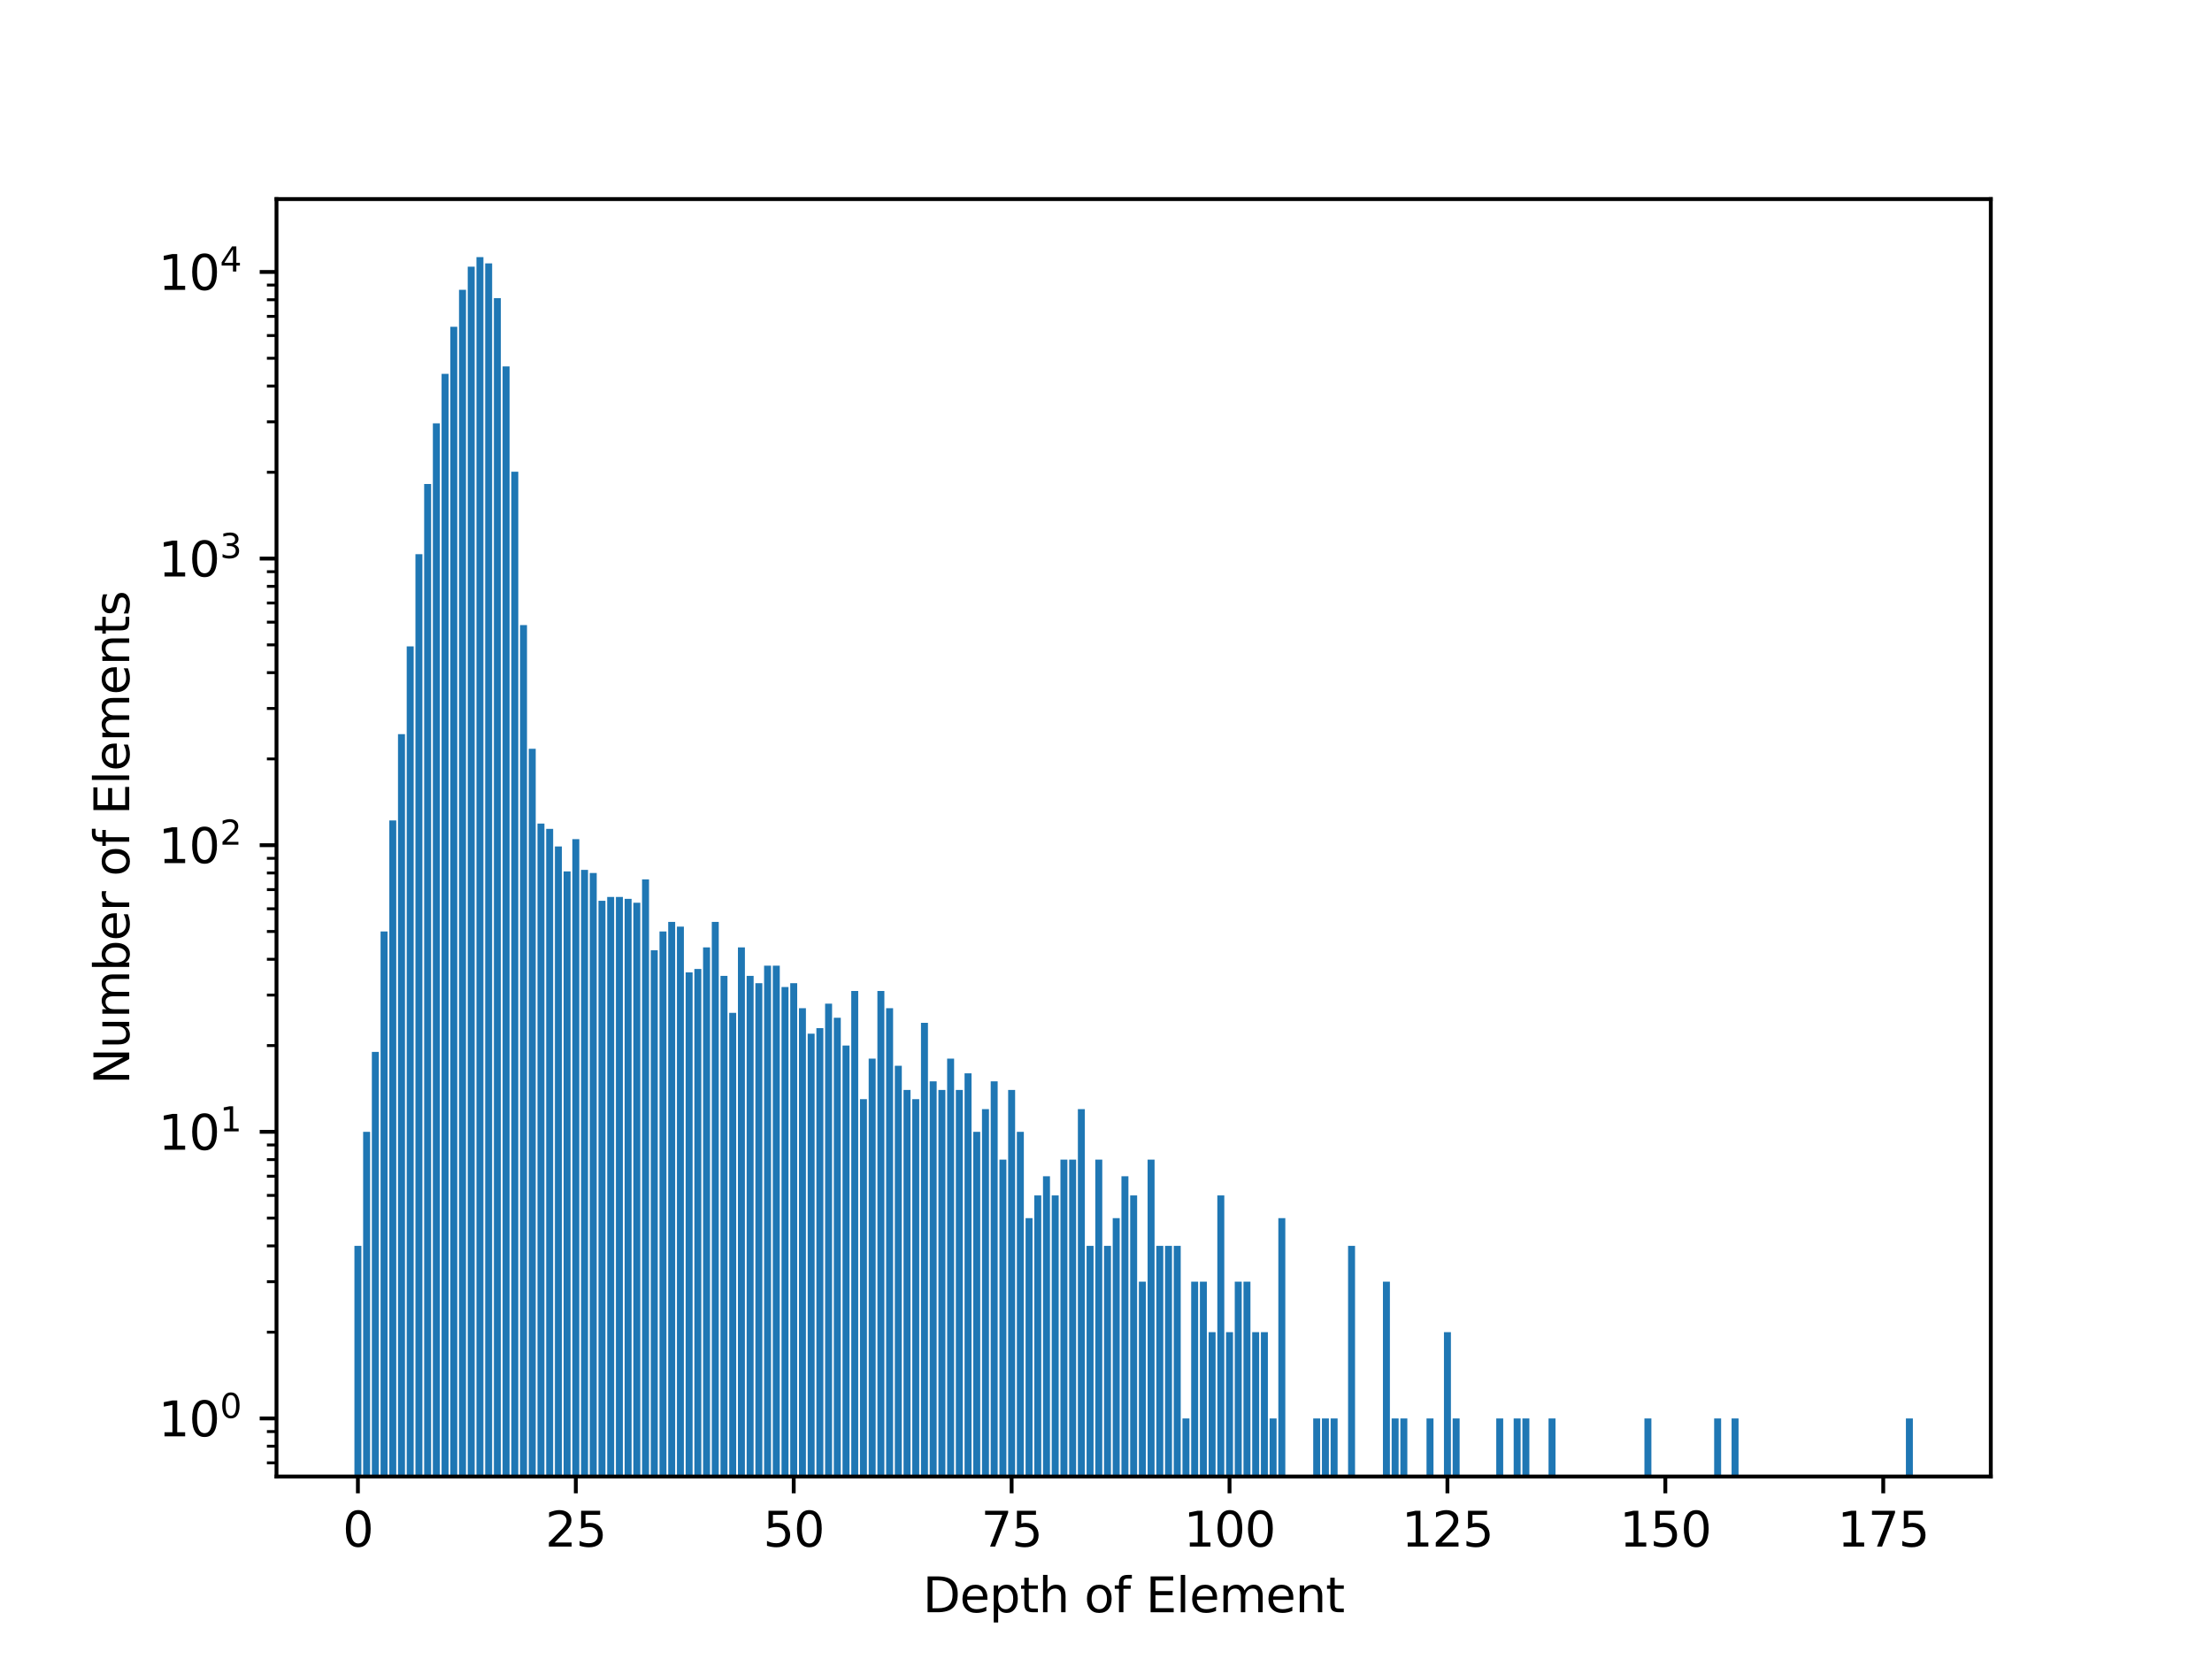 <?xml version="1.0" encoding="utf-8" standalone="no"?>
<!DOCTYPE svg PUBLIC "-//W3C//DTD SVG 1.1//EN"
  "http://www.w3.org/Graphics/SVG/1.1/DTD/svg11.dtd">
<svg xmlns:xlink="http://www.w3.org/1999/xlink" width="460.8pt" height="345.6pt" viewBox="0 0 460.8 345.6" xmlns="http://www.w3.org/2000/svg" version="1.1">
 <defs>
  <style type="text/css">*{stroke-linejoin: round; stroke-linecap: butt}</style>
 </defs>
 <g id="figure_1">
  <g id="patch_1">
   <path d="M 0 345.6 
L 460.8 345.6 
L 460.8 0 
L 0 0 
z
" style="fill: #ffffff"/>
  </g>
  <g id="axes_1">
   <g id="patch_2">
    <path d="M 57.6 307.584 
L 414.72 307.584 
L 414.72 41.472 
L 57.6 41.472 
z
" style="fill: #ffffff"/>
   </g>
   <g id="patch_3">
    <path d="M 73.833 60003.867 
L 75.285 60003.867 
L 75.285 259.54 
L 73.833 259.54 
z
" clip-path="url(#pc480eaf796)" style="fill: #1f77b4"/>
   </g>
   <g id="patch_4">
    <path d="M 75.648 60003.867 
L 77.101 60003.867 
L 77.101 235.78 
L 75.648 235.78 
z
" clip-path="url(#pc480eaf796)" style="fill: #1f77b4"/>
   </g>
   <g id="patch_5">
    <path d="M 79.28 60003.867 
L 80.733 60003.867 
L 80.733 194.045 
L 79.28 194.045 
z
" clip-path="url(#pc480eaf796)" style="fill: #1f77b4"/>
   </g>
   <g id="patch_6">
    <path d="M 81.096 60003.867 
L 82.548 60003.867 
L 82.548 170.915 
L 81.096 170.915 
z
" clip-path="url(#pc480eaf796)" style="fill: #1f77b4"/>
   </g>
   <g id="patch_7">
    <path d="M 86.543 60003.867 
L 87.996 60003.867 
L 87.996 115.446 
L 86.543 115.446 
z
" clip-path="url(#pc480eaf796)" style="fill: #1f77b4"/>
   </g>
   <g id="patch_8">
    <path d="M 77.464 60003.867 
L 78.917 60003.867 
L 78.917 219.136 
L 77.464 219.136 
z
" clip-path="url(#pc480eaf796)" style="fill: #1f77b4"/>
   </g>
   <g id="patch_9">
    <path d="M 82.911 60003.867 
L 84.364 60003.867 
L 84.364 152.941 
L 82.911 152.941 
z
" clip-path="url(#pc480eaf796)" style="fill: #1f77b4"/>
   </g>
   <g id="patch_10">
    <path d="M 88.359 60003.867 
L 89.811 60003.867 
L 89.811 100.82 
L 88.359 100.82 
z
" clip-path="url(#pc480eaf796)" style="fill: #1f77b4"/>
   </g>
   <g id="patch_11">
    <path d="M 84.727 60003.867 
L 86.18 60003.867 
L 86.18 134.65 
L 84.727 134.65 
z
" clip-path="url(#pc480eaf796)" style="fill: #1f77b4"/>
   </g>
   <g id="patch_12">
    <path d="M 91.99 60003.867 
L 93.443 60003.867 
L 93.443 77.884 
L 91.99 77.884 
z
" clip-path="url(#pc480eaf796)" style="fill: #1f77b4"/>
   </g>
   <g id="patch_13">
    <path d="M 90.174 60003.867 
L 91.627 60003.867 
L 91.627 88.188 
L 90.174 88.188 
z
" clip-path="url(#pc480eaf796)" style="fill: #1f77b4"/>
   </g>
   <g id="patch_14">
    <path d="M 95.622 60003.867 
L 97.074 60003.867 
L 97.074 60.37 
L 95.622 60.37 
z
" clip-path="url(#pc480eaf796)" style="fill: #1f77b4"/>
   </g>
   <g id="patch_15">
    <path d="M 93.806 60003.867 
L 95.258 60003.867 
L 95.258 68.078 
L 93.806 68.078 
z
" clip-path="url(#pc480eaf796)" style="fill: #1f77b4"/>
   </g>
   <g id="patch_16">
    <path d="M 102.885 60003.867 
L 104.337 60003.867 
L 104.337 62.099 
L 102.885 62.099 
z
" clip-path="url(#pc480eaf796)" style="fill: #1f77b4"/>
   </g>
   <g id="patch_17">
    <path d="M 97.437 60003.867 
L 98.89 60003.867 
L 98.89 55.555 
L 97.437 55.555 
z
" clip-path="url(#pc480eaf796)" style="fill: #1f77b4"/>
   </g>
   <g id="patch_18">
    <path d="M 106.516 60003.867 
L 107.969 60003.867 
L 107.969 98.272 
L 106.516 98.272 
z
" clip-path="url(#pc480eaf796)" style="fill: #1f77b4"/>
   </g>
   <g id="patch_19">
    <path d="M 101.069 60003.867 
L 102.521 60003.867 
L 102.521 54.871 
L 101.069 54.871 
z
" clip-path="url(#pc480eaf796)" style="fill: #1f77b4"/>
   </g>
   <g id="patch_20">
    <path d="M 108.332 60003.867 
L 109.784 60003.867 
L 109.784 130.221 
L 108.332 130.221 
z
" clip-path="url(#pc480eaf796)" style="fill: #1f77b4"/>
   </g>
   <g id="patch_21">
    <path d="M 111.963 60003.867 
L 113.416 60003.867 
L 113.416 171.56 
L 111.963 171.56 
z
" clip-path="url(#pc480eaf796)" style="fill: #1f77b4"/>
   </g>
   <g id="patch_22">
    <path d="M 99.253 60003.867 
L 100.706 60003.867 
L 100.706 53.568 
L 99.253 53.568 
z
" clip-path="url(#pc480eaf796)" style="fill: #1f77b4"/>
   </g>
   <g id="patch_23">
    <path d="M 104.7 60003.867 
L 106.153 60003.867 
L 106.153 76.332 
L 104.7 76.332 
z
" clip-path="url(#pc480eaf796)" style="fill: #1f77b4"/>
   </g>
   <g id="patch_24">
    <path d="M 124.673 60003.867 
L 126.126 60003.867 
L 126.126 187.644 
L 124.673 187.644 
z
" clip-path="url(#pc480eaf796)" style="fill: #1f77b4"/>
   </g>
   <g id="patch_25">
    <path d="M 110.148 60003.867 
L 111.6 60003.867 
L 111.6 155.982 
L 110.148 155.982 
z
" clip-path="url(#pc480eaf796)" style="fill: #1f77b4"/>
   </g>
   <g id="patch_26">
    <path d="M 122.858 60003.867 
L 124.31 60003.867 
L 124.31 181.858 
L 122.858 181.858 
z
" clip-path="url(#pc480eaf796)" style="fill: #1f77b4"/>
   </g>
   <g id="patch_27">
    <path d="M 113.779 60003.867 
L 115.232 60003.867 
L 115.232 172.674 
L 113.779 172.674 
z
" clip-path="url(#pc480eaf796)" style="fill: #1f77b4"/>
   </g>
   <g id="patch_28">
    <path d="M 115.595 60003.867 
L 117.047 60003.867 
L 117.047 176.332 
L 115.595 176.332 
z
" clip-path="url(#pc480eaf796)" style="fill: #1f77b4"/>
   </g>
   <g id="patch_29">
    <path d="M 117.411 60003.867 
L 118.863 60003.867 
L 118.863 181.535 
L 117.411 181.535 
z
" clip-path="url(#pc480eaf796)" style="fill: #1f77b4"/>
   </g>
   <g id="patch_30">
    <path d="M 121.042 60003.867 
L 122.495 60003.867 
L 122.495 181.217 
L 121.042 181.217 
z
" clip-path="url(#pc480eaf796)" style="fill: #1f77b4"/>
   </g>
   <g id="patch_31">
    <path d="M 139.199 60003.867 
L 140.652 60003.867 
L 140.652 192.05 
L 139.199 192.05 
z
" clip-path="url(#pc480eaf796)" style="fill: #1f77b4"/>
   </g>
   <g id="patch_32">
    <path d="M 126.489 60003.867 
L 127.942 60003.867 
L 127.942 186.846 
L 126.489 186.846 
z
" clip-path="url(#pc480eaf796)" style="fill: #1f77b4"/>
   </g>
   <g id="patch_33">
    <path d="M 128.305 60003.867 
L 129.758 60003.867 
L 129.758 186.846 
L 128.305 186.846 
z
" clip-path="url(#pc480eaf796)" style="fill: #1f77b4"/>
   </g>
   <g id="patch_34">
    <path d="M 133.752 60003.867 
L 135.205 60003.867 
L 135.205 183.188 
L 133.752 183.188 
z
" clip-path="url(#pc480eaf796)" style="fill: #1f77b4"/>
   </g>
   <g id="patch_35">
    <path d="M 141.015 60003.867 
L 142.468 60003.867 
L 142.468 193.028 
L 141.015 193.028 
z
" clip-path="url(#pc480eaf796)" style="fill: #1f77b4"/>
   </g>
   <g id="patch_36">
    <path d="M 119.226 60003.867 
L 120.679 60003.867 
L 120.679 174.806 
L 119.226 174.806 
z
" clip-path="url(#pc480eaf796)" style="fill: #1f77b4"/>
   </g>
   <g id="patch_37">
    <path d="M 148.278 60003.867 
L 149.731 60003.867 
L 149.731 192.05 
L 148.278 192.05 
z
" clip-path="url(#pc480eaf796)" style="fill: #1f77b4"/>
   </g>
   <g id="patch_38">
    <path d="M 155.541 60003.867 
L 156.994 60003.867 
L 156.994 203.294 
L 155.541 203.294 
z
" clip-path="url(#pc480eaf796)" style="fill: #1f77b4"/>
   </g>
   <g id="patch_39">
    <path d="M 130.121 60003.867 
L 131.573 60003.867 
L 131.573 187.242 
L 130.121 187.242 
z
" clip-path="url(#pc480eaf796)" style="fill: #1f77b4"/>
   </g>
   <g id="patch_40">
    <path d="M 137.384 60003.867 
L 138.836 60003.867 
L 138.836 194.045 
L 137.384 194.045 
z
" clip-path="url(#pc480eaf796)" style="fill: #1f77b4"/>
   </g>
   <g id="patch_41">
    <path d="M 159.173 60003.867 
L 160.625 60003.867 
L 160.625 201.162 
L 159.173 201.162 
z
" clip-path="url(#pc480eaf796)" style="fill: #1f77b4"/>
   </g>
   <g id="patch_42">
    <path d="M 146.462 60003.867 
L 147.915 60003.867 
L 147.915 197.36 
L 146.462 197.36 
z
" clip-path="url(#pc480eaf796)" style="fill: #1f77b4"/>
   </g>
   <g id="patch_43">
    <path d="M 131.936 60003.867 
L 133.389 60003.867 
L 133.389 188.052 
L 131.936 188.052 
z
" clip-path="url(#pc480eaf796)" style="fill: #1f77b4"/>
   </g>
   <g id="patch_44">
    <path d="M 153.725 60003.867 
L 155.178 60003.867 
L 155.178 197.36 
L 153.725 197.36 
z
" clip-path="url(#pc480eaf796)" style="fill: #1f77b4"/>
   </g>
   <g id="patch_45">
    <path d="M 195.487 60003.867 
L 196.94 60003.867 
L 196.94 227.055 
L 195.487 227.055 
z
" clip-path="url(#pc480eaf796)" style="fill: #1f77b4"/>
   </g>
   <g id="patch_46">
    <path d="M 182.777 60003.867 
L 184.23 60003.867 
L 184.23 206.441 
L 182.777 206.441 
z
" clip-path="url(#pc480eaf796)" style="fill: #1f77b4"/>
   </g>
   <g id="patch_47">
    <path d="M 164.62 60003.867 
L 166.072 60003.867 
L 166.072 204.82 
L 164.62 204.82 
z
" clip-path="url(#pc480eaf796)" style="fill: #1f77b4"/>
   </g>
   <g id="patch_48">
    <path d="M 160.988 60003.867 
L 162.441 60003.867 
L 162.441 201.162 
L 160.988 201.162 
z
" clip-path="url(#pc480eaf796)" style="fill: #1f77b4"/>
   </g>
   <g id="patch_49">
    <path d="M 142.831 60003.867 
L 144.283 60003.867 
L 144.283 202.564 
L 142.831 202.564 
z
" clip-path="url(#pc480eaf796)" style="fill: #1f77b4"/>
   </g>
   <g id="patch_50">
    <path d="M 184.593 60003.867 
L 186.046 60003.867 
L 186.046 210.024 
L 184.593 210.024 
z
" clip-path="url(#pc480eaf796)" style="fill: #1f77b4"/>
   </g>
   <g id="patch_51">
    <path d="M 151.91 60003.867 
L 153.362 60003.867 
L 153.362 211.002 
L 151.91 211.002 
z
" clip-path="url(#pc480eaf796)" style="fill: #1f77b4"/>
   </g>
   <g id="patch_52">
    <path d="M 190.04 60003.867 
L 191.493 60003.867 
L 191.493 228.976 
L 190.04 228.976 
z
" clip-path="url(#pc480eaf796)" style="fill: #1f77b4"/>
   </g>
   <g id="patch_53">
    <path d="M 157.357 60003.867 
L 158.809 60003.867 
L 158.809 204.82 
L 157.357 204.82 
z
" clip-path="url(#pc480eaf796)" style="fill: #1f77b4"/>
   </g>
   <g id="patch_54">
    <path d="M 173.698 60003.867 
L 175.151 60003.867 
L 175.151 212.019 
L 173.698 212.019 
z
" clip-path="url(#pc480eaf796)" style="fill: #1f77b4"/>
   </g>
   <g id="patch_55">
    <path d="M 150.094 60003.867 
L 151.546 60003.867 
L 151.546 203.294 
L 150.094 203.294 
z
" clip-path="url(#pc480eaf796)" style="fill: #1f77b4"/>
   </g>
   <g id="patch_56">
    <path d="M 179.146 60003.867 
L 180.598 60003.867 
L 180.598 228.976 
L 179.146 228.976 
z
" clip-path="url(#pc480eaf796)" style="fill: #1f77b4"/>
   </g>
   <g id="patch_57">
    <path d="M 213.645 60003.867 
L 215.097 60003.867 
L 215.097 253.754 
L 213.645 253.754 
z
" clip-path="url(#pc480eaf796)" style="fill: #1f77b4"/>
   </g>
   <g id="patch_58">
    <path d="M 175.514 60003.867 
L 176.967 60003.867 
L 176.967 217.806 
L 175.514 217.806 
z
" clip-path="url(#pc480eaf796)" style="fill: #1f77b4"/>
   </g>
   <g id="patch_59">
    <path d="M 135.568 60003.867 
L 137.021 60003.867 
L 137.021 197.956 
L 135.568 197.956 
z
" clip-path="url(#pc480eaf796)" style="fill: #1f77b4"/>
   </g>
   <g id="patch_60">
    <path d="M 144.647 60003.867 
L 146.099 60003.867 
L 146.099 201.853 
L 144.647 201.853 
z
" clip-path="url(#pc480eaf796)" style="fill: #1f77b4"/>
   </g>
   <g id="patch_61">
    <path d="M 171.883 60003.867 
L 173.335 60003.867 
L 173.335 209.081 
L 171.883 209.081 
z
" clip-path="url(#pc480eaf796)" style="fill: #1f77b4"/>
   </g>
   <g id="patch_62">
    <path d="M 186.409 60003.867 
L 187.861 60003.867 
L 187.861 222.02 
L 186.409 222.02 
z
" clip-path="url(#pc480eaf796)" style="fill: #1f77b4"/>
   </g>
   <g id="patch_63">
    <path d="M 162.804 60003.867 
L 164.257 60003.867 
L 164.257 205.618 
L 162.804 205.618 
z
" clip-path="url(#pc480eaf796)" style="fill: #1f77b4"/>
   </g>
   <g id="patch_64">
    <path d="M 170.067 60003.867 
L 171.52 60003.867 
L 171.52 214.181 
L 170.067 214.181 
z
" clip-path="url(#pc480eaf796)" style="fill: #1f77b4"/>
   </g>
   <g id="patch_65">
    <path d="M 199.119 60003.867 
L 200.571 60003.867 
L 200.571 227.055 
L 199.119 227.055 
z
" clip-path="url(#pc480eaf796)" style="fill: #1f77b4"/>
   </g>
   <g id="patch_66">
    <path d="M 166.436 60003.867 
L 167.888 60003.867 
L 167.888 210.024 
L 166.436 210.024 
z
" clip-path="url(#pc480eaf796)" style="fill: #1f77b4"/>
   </g>
   <g id="patch_67">
    <path d="M 168.251 60003.867 
L 169.704 60003.867 
L 169.704 215.334 
L 168.251 215.334 
z
" clip-path="url(#pc480eaf796)" style="fill: #1f77b4"/>
   </g>
   <g id="patch_68">
    <path d="M 193.672 60003.867 
L 195.124 60003.867 
L 195.124 225.265 
L 193.672 225.265 
z
" clip-path="url(#pc480eaf796)" style="fill: #1f77b4"/>
   </g>
   <g id="patch_69">
    <path d="M 177.33 60003.867 
L 178.783 60003.867 
L 178.783 206.441 
L 177.33 206.441 
z
" clip-path="url(#pc480eaf796)" style="fill: #1f77b4"/>
   </g>
   <g id="patch_70">
    <path d="M 228.171 60003.867 
L 229.623 60003.867 
L 229.623 241.566 
L 228.171 241.566 
z
" clip-path="url(#pc480eaf796)" style="fill: #1f77b4"/>
   </g>
   <g id="patch_71">
    <path d="M 197.303 60003.867 
L 198.756 60003.867 
L 198.756 220.538 
L 197.303 220.538 
z
" clip-path="url(#pc480eaf796)" style="fill: #1f77b4"/>
   </g>
   <g id="patch_72">
    <path d="M 188.224 60003.867 
L 189.677 60003.867 
L 189.677 227.055 
L 188.224 227.055 
z
" clip-path="url(#pc480eaf796)" style="fill: #1f77b4"/>
   </g>
   <g id="patch_73">
    <path d="M 217.276 60003.867 
L 218.729 60003.867 
L 218.729 245.029 
L 217.276 245.029 
z
" clip-path="url(#pc480eaf796)" style="fill: #1f77b4"/>
   </g>
   <g id="patch_74">
    <path d="M 226.355 60003.867 
L 227.808 60003.867 
L 227.808 259.54 
L 226.355 259.54 
z
" clip-path="url(#pc480eaf796)" style="fill: #1f77b4"/>
   </g>
   <g id="patch_75">
    <path d="M 191.856 60003.867 
L 193.309 60003.867 
L 193.309 213.078 
L 191.856 213.078 
z
" clip-path="url(#pc480eaf796)" style="fill: #1f77b4"/>
   </g>
   <g id="patch_76">
    <path d="M 219.092 60003.867 
L 220.545 60003.867 
L 220.545 249.026 
L 219.092 249.026 
z
" clip-path="url(#pc480eaf796)" style="fill: #1f77b4"/>
   </g>
   <g id="patch_77">
    <path d="M 210.013 60003.867 
L 211.466 60003.867 
L 211.466 227.055 
L 210.013 227.055 
z
" clip-path="url(#pc480eaf796)" style="fill: #1f77b4"/>
   </g>
   <g id="patch_78">
    <path d="M 180.961 60003.867 
L 182.414 60003.867 
L 182.414 220.538 
L 180.961 220.538 
z
" clip-path="url(#pc480eaf796)" style="fill: #1f77b4"/>
   </g>
   <g id="patch_79">
    <path d="M 220.908 60003.867 
L 222.36 60003.867 
L 222.36 241.566 
L 220.908 241.566 
z
" clip-path="url(#pc480eaf796)" style="fill: #1f77b4"/>
   </g>
   <g id="patch_80">
    <path d="M 211.829 60003.867 
L 213.282 60003.867 
L 213.282 235.78 
L 211.829 235.78 
z
" clip-path="url(#pc480eaf796)" style="fill: #1f77b4"/>
   </g>
   <g id="patch_81">
    <path d="M 257.223 60003.867 
L 258.675 60003.867 
L 258.675 267 
L 257.223 267 
z
" clip-path="url(#pc480eaf796)" style="fill: #1f77b4"/>
   </g>
   <g id="patch_82">
    <path d="M 233.618 60003.867 
L 235.071 60003.867 
L 235.071 245.029 
L 233.618 245.029 
z
" clip-path="url(#pc480eaf796)" style="fill: #1f77b4"/>
   </g>
   <g id="patch_83">
    <path d="M 206.382 60003.867 
L 207.834 60003.867 
L 207.834 225.265 
L 206.382 225.265 
z
" clip-path="url(#pc480eaf796)" style="fill: #1f77b4"/>
   </g>
   <g id="patch_84">
    <path d="M 204.566 60003.867 
L 206.019 60003.867 
L 206.019 231.052 
L 204.566 231.052 
z
" clip-path="url(#pc480eaf796)" style="fill: #1f77b4"/>
   </g>
   <g id="patch_85">
    <path d="M 239.065 60003.867 
L 240.518 60003.867 
L 240.518 241.566 
L 239.065 241.566 
z
" clip-path="url(#pc480eaf796)" style="fill: #1f77b4"/>
   </g>
   <g id="patch_86">
    <path d="M 273.564 60003.867 
L 275.017 60003.867 
L 275.017 295.488 
L 273.564 295.488 
z
" clip-path="url(#pc480eaf796)" style="fill: #1f77b4"/>
   </g>
   <g id="patch_87">
    <path d="M 200.935 60003.867 
L 202.387 60003.867 
L 202.387 223.592 
L 200.935 223.592 
z
" clip-path="url(#pc480eaf796)" style="fill: #1f77b4"/>
   </g>
   <g id="patch_88">
    <path d="M 248.144 60003.867 
L 249.596 60003.867 
L 249.596 267 
L 248.144 267 
z
" clip-path="url(#pc480eaf796)" style="fill: #1f77b4"/>
   </g>
   <g id="patch_89">
    <path d="M 208.198 60003.867 
L 209.65 60003.867 
L 209.65 241.566 
L 208.198 241.566 
z
" clip-path="url(#pc480eaf796)" style="fill: #1f77b4"/>
   </g>
   <g id="patch_90">
    <path d="M 244.512 60003.867 
L 245.965 60003.867 
L 245.965 259.54 
L 244.512 259.54 
z
" clip-path="url(#pc480eaf796)" style="fill: #1f77b4"/>
   </g>
   <g id="patch_91">
    <path d="M 224.539 60003.867 
L 225.992 60003.867 
L 225.992 231.052 
L 224.539 231.052 
z
" clip-path="url(#pc480eaf796)" style="fill: #1f77b4"/>
   </g>
   <g id="patch_92">
    <path d="M 215.461 60003.867 
L 216.913 60003.867 
L 216.913 249.026 
L 215.461 249.026 
z
" clip-path="url(#pc480eaf796)" style="fill: #1f77b4"/>
   </g>
   <g id="patch_93">
    <path d="M 222.724 60003.867 
L 224.176 60003.867 
L 224.176 241.566 
L 222.724 241.566 
z
" clip-path="url(#pc480eaf796)" style="fill: #1f77b4"/>
   </g>
   <g id="patch_94">
    <path d="M 275.38 60003.867 
L 276.833 60003.867 
L 276.833 295.488 
L 275.38 295.488 
z
" clip-path="url(#pc480eaf796)" style="fill: #1f77b4"/>
   </g>
   <g id="patch_95">
    <path d="M 266.301 60003.867 
L 267.754 60003.867 
L 267.754 253.754 
L 266.301 253.754 
z
" clip-path="url(#pc480eaf796)" style="fill: #1f77b4"/>
   </g>
   <g id="patch_96">
    <path d="M 231.802 60003.867 
L 233.255 60003.867 
L 233.255 253.754 
L 231.802 253.754 
z
" clip-path="url(#pc480eaf796)" style="fill: #1f77b4"/>
   </g>
   <g id="patch_97">
    <path d="M 235.434 60003.867 
L 236.886 60003.867 
L 236.886 249.026 
L 235.434 249.026 
z
" clip-path="url(#pc480eaf796)" style="fill: #1f77b4"/>
   </g>
   <g id="patch_98">
    <path d="M 237.249 60003.867 
L 238.702 60003.867 
L 238.702 267 
L 237.249 267 
z
" clip-path="url(#pc480eaf796)" style="fill: #1f77b4"/>
   </g>
   <g id="patch_99">
    <path d="M 297.169 60003.867 
L 298.622 60003.867 
L 298.622 295.488 
L 297.169 295.488 
z
" clip-path="url(#pc480eaf796)" style="fill: #1f77b4"/>
   </g>
   <g id="patch_100">
    <path d="M 253.591 60003.867 
L 255.044 60003.867 
L 255.044 249.026 
L 253.591 249.026 
z
" clip-path="url(#pc480eaf796)" style="fill: #1f77b4"/>
   </g>
   <g id="patch_101">
    <path d="M 288.09 60003.867 
L 289.543 60003.867 
L 289.543 267 
L 288.09 267 
z
" clip-path="url(#pc480eaf796)" style="fill: #1f77b4"/>
   </g>
   <g id="patch_102">
    <path d="M 260.854 60003.867 
L 262.307 60003.867 
L 262.307 277.514 
L 260.854 277.514 
z
" clip-path="url(#pc480eaf796)" style="fill: #1f77b4"/>
   </g>
   <g id="patch_103">
    <path d="M 242.697 60003.867 
L 244.149 60003.867 
L 244.149 259.54 
L 242.697 259.54 
z
" clip-path="url(#pc480eaf796)" style="fill: #1f77b4"/>
   </g>
   <g id="patch_104">
    <path d="M 262.67 60003.867 
L 264.122 60003.867 
L 264.122 277.514 
L 262.67 277.514 
z
" clip-path="url(#pc480eaf796)" style="fill: #1f77b4"/>
   </g>
   <g id="patch_105">
    <path d="M 229.986 60003.867 
L 231.439 60003.867 
L 231.439 259.54 
L 229.986 259.54 
z
" clip-path="url(#pc480eaf796)" style="fill: #1f77b4"/>
   </g>
   <g id="patch_106">
    <path d="M 202.75 60003.867 
L 204.203 60003.867 
L 204.203 235.78 
L 202.75 235.78 
z
" clip-path="url(#pc480eaf796)" style="fill: #1f77b4"/>
   </g>
   <g id="patch_107">
    <path d="M 259.038 60003.867 
L 260.491 60003.867 
L 260.491 267 
L 259.038 267 
z
" clip-path="url(#pc480eaf796)" style="fill: #1f77b4"/>
   </g>
   <g id="patch_108">
    <path d="M 264.486 60003.867 
L 265.938 60003.867 
L 265.938 295.488 
L 264.486 295.488 
z
" clip-path="url(#pc480eaf796)" style="fill: #1f77b4"/>
   </g>
   <g id="patch_109">
    <path d="M 357.088 60003.867 
L 358.541 60003.867 
L 358.541 295.488 
L 357.088 295.488 
z
" clip-path="url(#pc480eaf796)" style="fill: #1f77b4"/>
   </g>
   <g id="patch_110">
    <path d="M 317.142 60003.867 
L 318.595 60003.867 
L 318.595 295.488 
L 317.142 295.488 
z
" clip-path="url(#pc480eaf796)" style="fill: #1f77b4"/>
   </g>
   <g id="patch_111">
    <path d="M 246.328 60003.867 
L 247.781 60003.867 
L 247.781 295.488 
L 246.328 295.488 
z
" clip-path="url(#pc480eaf796)" style="fill: #1f77b4"/>
   </g>
   <g id="patch_112">
    <path d="M 300.8 60003.867 
L 302.253 60003.867 
L 302.253 277.514 
L 300.8 277.514 
z
" clip-path="url(#pc480eaf796)" style="fill: #1f77b4"/>
   </g>
   <g id="patch_113">
    <path d="M 302.616 60003.867 
L 304.069 60003.867 
L 304.069 295.488 
L 302.616 295.488 
z
" clip-path="url(#pc480eaf796)" style="fill: #1f77b4"/>
   </g>
   <g id="patch_114">
    <path d="M 255.407 60003.867 
L 256.859 60003.867 
L 256.859 277.514 
L 255.407 277.514 
z
" clip-path="url(#pc480eaf796)" style="fill: #1f77b4"/>
   </g>
   <g id="patch_115">
    <path d="M 311.695 60003.867 
L 313.147 60003.867 
L 313.147 295.488 
L 311.695 295.488 
z
" clip-path="url(#pc480eaf796)" style="fill: #1f77b4"/>
   </g>
   <g id="patch_116">
    <path d="M 342.562 60003.867 
L 344.015 60003.867 
L 344.015 295.488 
L 342.562 295.488 
z
" clip-path="url(#pc480eaf796)" style="fill: #1f77b4"/>
   </g>
   <g id="patch_117">
    <path d="M 280.827 60003.867 
L 282.28 60003.867 
L 282.28 259.54 
L 280.827 259.54 
z
" clip-path="url(#pc480eaf796)" style="fill: #1f77b4"/>
   </g>
   <g id="patch_118">
    <path d="M 315.326 60003.867 
L 316.779 60003.867 
L 316.779 295.488 
L 315.326 295.488 
z
" clip-path="url(#pc480eaf796)" style="fill: #1f77b4"/>
   </g>
   <g id="patch_119">
    <path d="M 240.881 60003.867 
L 242.334 60003.867 
L 242.334 259.54 
L 240.881 259.54 
z
" clip-path="url(#pc480eaf796)" style="fill: #1f77b4"/>
   </g>
   <g id="patch_120">
    <path d="M 277.196 60003.867 
L 278.648 60003.867 
L 278.648 295.488 
L 277.196 295.488 
z
" clip-path="url(#pc480eaf796)" style="fill: #1f77b4"/>
   </g>
   <g id="patch_121">
    <path d="M 251.775 60003.867 
L 253.228 60003.867 
L 253.228 277.514 
L 251.775 277.514 
z
" clip-path="url(#pc480eaf796)" style="fill: #1f77b4"/>
   </g>
   <g id="patch_122">
    <path d="M 322.589 60003.867 
L 324.042 60003.867 
L 324.042 295.488 
L 322.589 295.488 
z
" clip-path="url(#pc480eaf796)" style="fill: #1f77b4"/>
   </g>
   <g id="patch_123">
    <path d="M 289.906 60003.867 
L 291.359 60003.867 
L 291.359 295.488 
L 289.906 295.488 
z
" clip-path="url(#pc480eaf796)" style="fill: #1f77b4"/>
   </g>
   <g id="patch_124">
    <path d="M 397.035 60003.867 
L 398.487 60003.867 
L 398.487 295.488 
L 397.035 295.488 
z
" clip-path="url(#pc480eaf796)" style="fill: #1f77b4"/>
   </g>
   <g id="patch_125">
    <path d="M 249.96 60003.867 
L 251.412 60003.867 
L 251.412 267 
L 249.96 267 
z
" clip-path="url(#pc480eaf796)" style="fill: #1f77b4"/>
   </g>
   <g id="patch_126">
    <path d="M 291.722 60003.867 
L 293.174 60003.867 
L 293.174 295.488 
L 291.722 295.488 
z
" clip-path="url(#pc480eaf796)" style="fill: #1f77b4"/>
   </g>
   <g id="patch_127">
    <path d="M 360.72 60003.867 
L 362.172 60003.867 
L 362.172 295.488 
L 360.72 295.488 
z
" clip-path="url(#pc480eaf796)" style="fill: #1f77b4"/>
   </g>
   <g id="matplotlib.axis_1">
    <g id="xtick_1">
     <g id="line2d_1">
      <defs>
       <path id="m132c4efff9" d="M 0 0 
L 0 3.5 
" style="stroke: #000000; stroke-width: 0.8"/>
      </defs>
      <g>
       <use xlink:href="#m132c4efff9" x="74.559" y="307.584" style="stroke: #000000; stroke-width: 0.8"/>
      </g>
     </g>
     <g id="text_1">
      <!-- 0 -->
      <g transform="translate(71.378 322.182) scale(0.1 -0.1)">
       <defs>
        <path id="DejaVuSans-30" d="M 2034 4250 
Q 1547 4250 1301 3770 
Q 1056 3291 1056 2328 
Q 1056 1369 1301 889 
Q 1547 409 2034 409 
Q 2525 409 2770 889 
Q 3016 1369 3016 2328 
Q 3016 3291 2770 3770 
Q 2525 4250 2034 4250 
z
M 2034 4750 
Q 2819 4750 3233 4129 
Q 3647 3509 3647 2328 
Q 3647 1150 3233 529 
Q 2819 -91 2034 -91 
Q 1250 -91 836 529 
Q 422 1150 422 2328 
Q 422 3509 836 4129 
Q 1250 4750 2034 4750 
z
" transform="scale(0.016)"/>
       </defs>
       <use xlink:href="#DejaVuSans-30"/>
      </g>
     </g>
    </g>
    <g id="xtick_2">
     <g id="line2d_2">
      <g>
       <use xlink:href="#m132c4efff9" x="119.953" y="307.584" style="stroke: #000000; stroke-width: 0.8"/>
      </g>
     </g>
     <g id="text_2">
      <!-- 25 -->
      <g transform="translate(113.59 322.182) scale(0.1 -0.1)">
       <defs>
        <path id="DejaVuSans-32" d="M 1228 531 
L 3431 531 
L 3431 0 
L 469 0 
L 469 531 
Q 828 903 1448 1529 
Q 2069 2156 2228 2338 
Q 2531 2678 2651 2914 
Q 2772 3150 2772 3378 
Q 2772 3750 2511 3984 
Q 2250 4219 1831 4219 
Q 1534 4219 1204 4116 
Q 875 4013 500 3803 
L 500 4441 
Q 881 4594 1212 4672 
Q 1544 4750 1819 4750 
Q 2544 4750 2975 4387 
Q 3406 4025 3406 3419 
Q 3406 3131 3298 2873 
Q 3191 2616 2906 2266 
Q 2828 2175 2409 1742 
Q 1991 1309 1228 531 
z
" transform="scale(0.016)"/>
        <path id="DejaVuSans-35" d="M 691 4666 
L 3169 4666 
L 3169 4134 
L 1269 4134 
L 1269 2991 
Q 1406 3038 1543 3061 
Q 1681 3084 1819 3084 
Q 2600 3084 3056 2656 
Q 3513 2228 3513 1497 
Q 3513 744 3044 326 
Q 2575 -91 1722 -91 
Q 1428 -91 1123 -41 
Q 819 9 494 109 
L 494 744 
Q 775 591 1075 516 
Q 1375 441 1709 441 
Q 2250 441 2565 725 
Q 2881 1009 2881 1497 
Q 2881 1984 2565 2268 
Q 2250 2553 1709 2553 
Q 1456 2553 1204 2497 
Q 953 2441 691 2322 
L 691 4666 
z
" transform="scale(0.016)"/>
       </defs>
       <use xlink:href="#DejaVuSans-32"/>
       <use xlink:href="#DejaVuSans-35" x="63.623"/>
      </g>
     </g>
    </g>
    <g id="xtick_3">
     <g id="line2d_3">
      <g>
       <use xlink:href="#m132c4efff9" x="165.346" y="307.584" style="stroke: #000000; stroke-width: 0.8"/>
      </g>
     </g>
     <g id="text_3">
      <!-- 50 -->
      <g transform="translate(158.984 322.182) scale(0.1 -0.1)">
       <use xlink:href="#DejaVuSans-35"/>
       <use xlink:href="#DejaVuSans-30" x="63.623"/>
      </g>
     </g>
    </g>
    <g id="xtick_4">
     <g id="line2d_4">
      <g>
       <use xlink:href="#m132c4efff9" x="210.74" y="307.584" style="stroke: #000000; stroke-width: 0.8"/>
      </g>
     </g>
     <g id="text_4">
      <!-- 75 -->
      <g transform="translate(204.377 322.182) scale(0.1 -0.1)">
       <defs>
        <path id="DejaVuSans-37" d="M 525 4666 
L 3525 4666 
L 3525 4397 
L 1831 0 
L 1172 0 
L 2766 4134 
L 525 4134 
L 525 4666 
z
" transform="scale(0.016)"/>
       </defs>
       <use xlink:href="#DejaVuSans-37"/>
       <use xlink:href="#DejaVuSans-35" x="63.623"/>
      </g>
     </g>
    </g>
    <g id="xtick_5">
     <g id="line2d_5">
      <g>
       <use xlink:href="#m132c4efff9" x="256.133" y="307.584" style="stroke: #000000; stroke-width: 0.8"/>
      </g>
     </g>
     <g id="text_5">
      <!-- 100 -->
      <g transform="translate(246.589 322.182) scale(0.1 -0.1)">
       <defs>
        <path id="DejaVuSans-31" d="M 794 531 
L 1825 531 
L 1825 4091 
L 703 3866 
L 703 4441 
L 1819 4666 
L 2450 4666 
L 2450 531 
L 3481 531 
L 3481 0 
L 794 0 
L 794 531 
z
" transform="scale(0.016)"/>
       </defs>
       <use xlink:href="#DejaVuSans-31"/>
       <use xlink:href="#DejaVuSans-30" x="63.623"/>
       <use xlink:href="#DejaVuSans-30" x="127.246"/>
      </g>
     </g>
    </g>
    <g id="xtick_6">
     <g id="line2d_6">
      <g>
       <use xlink:href="#m132c4efff9" x="301.527" y="307.584" style="stroke: #000000; stroke-width: 0.8"/>
      </g>
     </g>
     <g id="text_6">
      <!-- 125 -->
      <g transform="translate(291.983 322.182) scale(0.1 -0.1)">
       <use xlink:href="#DejaVuSans-31"/>
       <use xlink:href="#DejaVuSans-32" x="63.623"/>
       <use xlink:href="#DejaVuSans-35" x="127.246"/>
      </g>
     </g>
    </g>
    <g id="xtick_7">
     <g id="line2d_7">
      <g>
       <use xlink:href="#m132c4efff9" x="346.92" y="307.584" style="stroke: #000000; stroke-width: 0.8"/>
      </g>
     </g>
     <g id="text_7">
      <!-- 150 -->
      <g transform="translate(337.376 322.182) scale(0.1 -0.1)">
       <use xlink:href="#DejaVuSans-31"/>
       <use xlink:href="#DejaVuSans-35" x="63.623"/>
       <use xlink:href="#DejaVuSans-30" x="127.246"/>
      </g>
     </g>
    </g>
    <g id="xtick_8">
     <g id="line2d_8">
      <g>
       <use xlink:href="#m132c4efff9" x="392.314" y="307.584" style="stroke: #000000; stroke-width: 0.8"/>
      </g>
     </g>
     <g id="text_8">
      <!-- 175 -->
      <g transform="translate(382.77 322.182) scale(0.1 -0.1)">
       <use xlink:href="#DejaVuSans-31"/>
       <use xlink:href="#DejaVuSans-37" x="63.623"/>
       <use xlink:href="#DejaVuSans-35" x="127.246"/>
      </g>
     </g>
    </g>
    <g id="text_9">
     <!-- Depth of Element -->
     <g transform="translate(192.232 335.861) scale(0.1 -0.1)">
      <defs>
       <path id="DejaVuSans-44" d="M 1259 4147 
L 1259 519 
L 2022 519 
Q 2988 519 3436 956 
Q 3884 1394 3884 2338 
Q 3884 3275 3436 3711 
Q 2988 4147 2022 4147 
L 1259 4147 
z
M 628 4666 
L 1925 4666 
Q 3281 4666 3915 4102 
Q 4550 3538 4550 2338 
Q 4550 1131 3912 565 
Q 3275 0 1925 0 
L 628 0 
L 628 4666 
z
" transform="scale(0.016)"/>
       <path id="DejaVuSans-65" d="M 3597 1894 
L 3597 1613 
L 953 1613 
Q 991 1019 1311 708 
Q 1631 397 2203 397 
Q 2534 397 2845 478 
Q 3156 559 3463 722 
L 3463 178 
Q 3153 47 2828 -22 
Q 2503 -91 2169 -91 
Q 1331 -91 842 396 
Q 353 884 353 1716 
Q 353 2575 817 3079 
Q 1281 3584 2069 3584 
Q 2775 3584 3186 3129 
Q 3597 2675 3597 1894 
z
M 3022 2063 
Q 3016 2534 2758 2815 
Q 2500 3097 2075 3097 
Q 1594 3097 1305 2825 
Q 1016 2553 972 2059 
L 3022 2063 
z
" transform="scale(0.016)"/>
       <path id="DejaVuSans-70" d="M 1159 525 
L 1159 -1331 
L 581 -1331 
L 581 3500 
L 1159 3500 
L 1159 2969 
Q 1341 3281 1617 3432 
Q 1894 3584 2278 3584 
Q 2916 3584 3314 3078 
Q 3713 2572 3713 1747 
Q 3713 922 3314 415 
Q 2916 -91 2278 -91 
Q 1894 -91 1617 61 
Q 1341 213 1159 525 
z
M 3116 1747 
Q 3116 2381 2855 2742 
Q 2594 3103 2138 3103 
Q 1681 3103 1420 2742 
Q 1159 2381 1159 1747 
Q 1159 1113 1420 752 
Q 1681 391 2138 391 
Q 2594 391 2855 752 
Q 3116 1113 3116 1747 
z
" transform="scale(0.016)"/>
       <path id="DejaVuSans-74" d="M 1172 4494 
L 1172 3500 
L 2356 3500 
L 2356 3053 
L 1172 3053 
L 1172 1153 
Q 1172 725 1289 603 
Q 1406 481 1766 481 
L 2356 481 
L 2356 0 
L 1766 0 
Q 1100 0 847 248 
Q 594 497 594 1153 
L 594 3053 
L 172 3053 
L 172 3500 
L 594 3500 
L 594 4494 
L 1172 4494 
z
" transform="scale(0.016)"/>
       <path id="DejaVuSans-68" d="M 3513 2113 
L 3513 0 
L 2938 0 
L 2938 2094 
Q 2938 2591 2744 2837 
Q 2550 3084 2163 3084 
Q 1697 3084 1428 2787 
Q 1159 2491 1159 1978 
L 1159 0 
L 581 0 
L 581 4863 
L 1159 4863 
L 1159 2956 
Q 1366 3272 1645 3428 
Q 1925 3584 2291 3584 
Q 2894 3584 3203 3211 
Q 3513 2838 3513 2113 
z
" transform="scale(0.016)"/>
       <path id="DejaVuSans-20" transform="scale(0.016)"/>
       <path id="DejaVuSans-6f" d="M 1959 3097 
Q 1497 3097 1228 2736 
Q 959 2375 959 1747 
Q 959 1119 1226 758 
Q 1494 397 1959 397 
Q 2419 397 2687 759 
Q 2956 1122 2956 1747 
Q 2956 2369 2687 2733 
Q 2419 3097 1959 3097 
z
M 1959 3584 
Q 2709 3584 3137 3096 
Q 3566 2609 3566 1747 
Q 3566 888 3137 398 
Q 2709 -91 1959 -91 
Q 1206 -91 779 398 
Q 353 888 353 1747 
Q 353 2609 779 3096 
Q 1206 3584 1959 3584 
z
" transform="scale(0.016)"/>
       <path id="DejaVuSans-66" d="M 2375 4863 
L 2375 4384 
L 1825 4384 
Q 1516 4384 1395 4259 
Q 1275 4134 1275 3809 
L 1275 3500 
L 2222 3500 
L 2222 3053 
L 1275 3053 
L 1275 0 
L 697 0 
L 697 3053 
L 147 3053 
L 147 3500 
L 697 3500 
L 697 3744 
Q 697 4328 969 4595 
Q 1241 4863 1831 4863 
L 2375 4863 
z
" transform="scale(0.016)"/>
       <path id="DejaVuSans-45" d="M 628 4666 
L 3578 4666 
L 3578 4134 
L 1259 4134 
L 1259 2753 
L 3481 2753 
L 3481 2222 
L 1259 2222 
L 1259 531 
L 3634 531 
L 3634 0 
L 628 0 
L 628 4666 
z
" transform="scale(0.016)"/>
       <path id="DejaVuSans-6c" d="M 603 4863 
L 1178 4863 
L 1178 0 
L 603 0 
L 603 4863 
z
" transform="scale(0.016)"/>
       <path id="DejaVuSans-6d" d="M 3328 2828 
Q 3544 3216 3844 3400 
Q 4144 3584 4550 3584 
Q 5097 3584 5394 3201 
Q 5691 2819 5691 2113 
L 5691 0 
L 5113 0 
L 5113 2094 
Q 5113 2597 4934 2840 
Q 4756 3084 4391 3084 
Q 3944 3084 3684 2787 
Q 3425 2491 3425 1978 
L 3425 0 
L 2847 0 
L 2847 2094 
Q 2847 2600 2669 2842 
Q 2491 3084 2119 3084 
Q 1678 3084 1418 2786 
Q 1159 2488 1159 1978 
L 1159 0 
L 581 0 
L 581 3500 
L 1159 3500 
L 1159 2956 
Q 1356 3278 1631 3431 
Q 1906 3584 2284 3584 
Q 2666 3584 2933 3390 
Q 3200 3197 3328 2828 
z
" transform="scale(0.016)"/>
       <path id="DejaVuSans-6e" d="M 3513 2113 
L 3513 0 
L 2938 0 
L 2938 2094 
Q 2938 2591 2744 2837 
Q 2550 3084 2163 3084 
Q 1697 3084 1428 2787 
Q 1159 2491 1159 1978 
L 1159 0 
L 581 0 
L 581 3500 
L 1159 3500 
L 1159 2956 
Q 1366 3272 1645 3428 
Q 1925 3584 2291 3584 
Q 2894 3584 3203 3211 
Q 3513 2838 3513 2113 
z
" transform="scale(0.016)"/>
      </defs>
      <use xlink:href="#DejaVuSans-44"/>
      <use xlink:href="#DejaVuSans-65" x="77.002"/>
      <use xlink:href="#DejaVuSans-70" x="138.525"/>
      <use xlink:href="#DejaVuSans-74" x="202.002"/>
      <use xlink:href="#DejaVuSans-68" x="241.211"/>
      <use xlink:href="#DejaVuSans-20" x="304.59"/>
      <use xlink:href="#DejaVuSans-6f" x="336.377"/>
      <use xlink:href="#DejaVuSans-66" x="397.559"/>
      <use xlink:href="#DejaVuSans-20" x="432.764"/>
      <use xlink:href="#DejaVuSans-45" x="464.551"/>
      <use xlink:href="#DejaVuSans-6c" x="527.734"/>
      <use xlink:href="#DejaVuSans-65" x="555.518"/>
      <use xlink:href="#DejaVuSans-6d" x="617.041"/>
      <use xlink:href="#DejaVuSans-65" x="714.453"/>
      <use xlink:href="#DejaVuSans-6e" x="775.977"/>
      <use xlink:href="#DejaVuSans-74" x="839.355"/>
     </g>
    </g>
   </g>
   <g id="matplotlib.axis_2">
    <g id="ytick_1">
     <g id="line2d_9">
      <defs>
       <path id="m96903ac547" d="M 0 0 
L -3.5 0 
" style="stroke: #000000; stroke-width: 0.8"/>
      </defs>
      <g>
       <use xlink:href="#m96903ac547" x="57.6" y="295.488" style="stroke: #000000; stroke-width: 0.8"/>
      </g>
     </g>
     <g id="text_10">
      <!-- $\mathdefault{10^{0}}$ -->
      <g transform="translate(33 299.287) scale(0.1 -0.1)">
       <use xlink:href="#DejaVuSans-31" transform="translate(0 0.766)"/>
       <use xlink:href="#DejaVuSans-30" transform="translate(63.623 0.766)"/>
       <use xlink:href="#DejaVuSans-30" transform="translate(128.203 39.047) scale(0.7)"/>
      </g>
     </g>
    </g>
    <g id="ytick_2">
     <g id="line2d_10">
      <g>
       <use xlink:href="#m96903ac547" x="57.6" y="235.78" style="stroke: #000000; stroke-width: 0.8"/>
      </g>
     </g>
     <g id="text_11">
      <!-- $\mathdefault{10^{1}}$ -->
      <g transform="translate(33 239.579) scale(0.1 -0.1)">
       <use xlink:href="#DejaVuSans-31" transform="translate(0 0.684)"/>
       <use xlink:href="#DejaVuSans-30" transform="translate(63.623 0.684)"/>
       <use xlink:href="#DejaVuSans-31" transform="translate(128.203 38.966) scale(0.7)"/>
      </g>
     </g>
    </g>
    <g id="ytick_3">
     <g id="line2d_11">
      <g>
       <use xlink:href="#m96903ac547" x="57.6" y="176.071" style="stroke: #000000; stroke-width: 0.8"/>
      </g>
     </g>
     <g id="text_12">
      <!-- $\mathdefault{10^{2}}$ -->
      <g transform="translate(33 179.87) scale(0.1 -0.1)">
       <use xlink:href="#DejaVuSans-31" transform="translate(0 0.766)"/>
       <use xlink:href="#DejaVuSans-30" transform="translate(63.623 0.766)"/>
       <use xlink:href="#DejaVuSans-32" transform="translate(128.203 39.047) scale(0.7)"/>
      </g>
     </g>
    </g>
    <g id="ytick_4">
     <g id="line2d_12">
      <g>
       <use xlink:href="#m96903ac547" x="57.6" y="116.363" style="stroke: #000000; stroke-width: 0.8"/>
      </g>
     </g>
     <g id="text_13">
      <!-- $\mathdefault{10^{3}}$ -->
      <g transform="translate(33 120.162) scale(0.1 -0.1)">
       <defs>
        <path id="DejaVuSans-33" d="M 2597 2516 
Q 3050 2419 3304 2112 
Q 3559 1806 3559 1356 
Q 3559 666 3084 287 
Q 2609 -91 1734 -91 
Q 1441 -91 1130 -33 
Q 819 25 488 141 
L 488 750 
Q 750 597 1062 519 
Q 1375 441 1716 441 
Q 2309 441 2620 675 
Q 2931 909 2931 1356 
Q 2931 1769 2642 2001 
Q 2353 2234 1838 2234 
L 1294 2234 
L 1294 2753 
L 1863 2753 
Q 2328 2753 2575 2939 
Q 2822 3125 2822 3475 
Q 2822 3834 2567 4026 
Q 2313 4219 1838 4219 
Q 1578 4219 1281 4162 
Q 984 4106 628 3988 
L 628 4550 
Q 988 4650 1302 4700 
Q 1616 4750 1894 4750 
Q 2613 4750 3031 4423 
Q 3450 4097 3450 3541 
Q 3450 3153 3228 2886 
Q 3006 2619 2597 2516 
z
" transform="scale(0.016)"/>
       </defs>
       <use xlink:href="#DejaVuSans-31" transform="translate(0 0.766)"/>
       <use xlink:href="#DejaVuSans-30" transform="translate(63.623 0.766)"/>
       <use xlink:href="#DejaVuSans-33" transform="translate(128.203 39.047) scale(0.7)"/>
      </g>
     </g>
    </g>
    <g id="ytick_5">
     <g id="line2d_13">
      <g>
       <use xlink:href="#m96903ac547" x="57.6" y="56.654" style="stroke: #000000; stroke-width: 0.8"/>
      </g>
     </g>
     <g id="text_14">
      <!-- $\mathdefault{10^{4}}$ -->
      <g transform="translate(33 60.454) scale(0.1 -0.1)">
       <defs>
        <path id="DejaVuSans-34" d="M 2419 4116 
L 825 1625 
L 2419 1625 
L 2419 4116 
z
M 2253 4666 
L 3047 4666 
L 3047 1625 
L 3713 1625 
L 3713 1100 
L 3047 1100 
L 3047 0 
L 2419 0 
L 2419 1100 
L 313 1100 
L 313 1709 
L 2253 4666 
z
" transform="scale(0.016)"/>
       </defs>
       <use xlink:href="#DejaVuSans-31" transform="translate(0 0.684)"/>
       <use xlink:href="#DejaVuSans-30" transform="translate(63.623 0.684)"/>
       <use xlink:href="#DejaVuSans-34" transform="translate(128.203 38.966) scale(0.7)"/>
      </g>
     </g>
    </g>
    <g id="ytick_6">
     <g id="line2d_14">
      <defs>
       <path id="m9be9c1a36b" d="M 0 0 
L -2 0 
" style="stroke: #000000; stroke-width: 0.6"/>
      </defs>
      <g>
       <use xlink:href="#m9be9c1a36b" x="57.6" y="304.737" style="stroke: #000000; stroke-width: 0.6"/>
      </g>
     </g>
    </g>
    <g id="ytick_7">
     <g id="line2d_15">
      <g>
       <use xlink:href="#m9be9c1a36b" x="57.6" y="301.274" style="stroke: #000000; stroke-width: 0.6"/>
      </g>
     </g>
    </g>
    <g id="ytick_8">
     <g id="line2d_16">
      <g>
       <use xlink:href="#m9be9c1a36b" x="57.6" y="298.22" style="stroke: #000000; stroke-width: 0.6"/>
      </g>
     </g>
    </g>
    <g id="ytick_9">
     <g id="line2d_17">
      <g>
       <use xlink:href="#m9be9c1a36b" x="57.6" y="277.514" style="stroke: #000000; stroke-width: 0.6"/>
      </g>
     </g>
    </g>
    <g id="ytick_10">
     <g id="line2d_18">
      <g>
       <use xlink:href="#m9be9c1a36b" x="57.6" y="267" style="stroke: #000000; stroke-width: 0.6"/>
      </g>
     </g>
    </g>
    <g id="ytick_11">
     <g id="line2d_19">
      <g>
       <use xlink:href="#m9be9c1a36b" x="57.6" y="259.54" style="stroke: #000000; stroke-width: 0.6"/>
      </g>
     </g>
    </g>
    <g id="ytick_12">
     <g id="line2d_20">
      <g>
       <use xlink:href="#m9be9c1a36b" x="57.6" y="253.754" style="stroke: #000000; stroke-width: 0.6"/>
      </g>
     </g>
    </g>
    <g id="ytick_13">
     <g id="line2d_21">
      <g>
       <use xlink:href="#m9be9c1a36b" x="57.6" y="249.026" style="stroke: #000000; stroke-width: 0.6"/>
      </g>
     </g>
    </g>
    <g id="ytick_14">
     <g id="line2d_22">
      <g>
       <use xlink:href="#m9be9c1a36b" x="57.6" y="245.029" style="stroke: #000000; stroke-width: 0.6"/>
      </g>
     </g>
    </g>
    <g id="ytick_15">
     <g id="line2d_23">
      <g>
       <use xlink:href="#m9be9c1a36b" x="57.6" y="241.566" style="stroke: #000000; stroke-width: 0.6"/>
      </g>
     </g>
    </g>
    <g id="ytick_16">
     <g id="line2d_24">
      <g>
       <use xlink:href="#m9be9c1a36b" x="57.6" y="238.512" style="stroke: #000000; stroke-width: 0.6"/>
      </g>
     </g>
    </g>
    <g id="ytick_17">
     <g id="line2d_25">
      <g>
       <use xlink:href="#m9be9c1a36b" x="57.6" y="217.806" style="stroke: #000000; stroke-width: 0.6"/>
      </g>
     </g>
    </g>
    <g id="ytick_18">
     <g id="line2d_26">
      <g>
       <use xlink:href="#m9be9c1a36b" x="57.6" y="207.291" style="stroke: #000000; stroke-width: 0.6"/>
      </g>
     </g>
    </g>
    <g id="ytick_19">
     <g id="line2d_27">
      <g>
       <use xlink:href="#m9be9c1a36b" x="57.6" y="199.832" style="stroke: #000000; stroke-width: 0.6"/>
      </g>
     </g>
    </g>
    <g id="ytick_20">
     <g id="line2d_28">
      <g>
       <use xlink:href="#m9be9c1a36b" x="57.6" y="194.045" style="stroke: #000000; stroke-width: 0.6"/>
      </g>
     </g>
    </g>
    <g id="ytick_21">
     <g id="line2d_29">
      <g>
       <use xlink:href="#m9be9c1a36b" x="57.6" y="189.317" style="stroke: #000000; stroke-width: 0.6"/>
      </g>
     </g>
    </g>
    <g id="ytick_22">
     <g id="line2d_30">
      <g>
       <use xlink:href="#m9be9c1a36b" x="57.6" y="185.32" style="stroke: #000000; stroke-width: 0.6"/>
      </g>
     </g>
    </g>
    <g id="ytick_23">
     <g id="line2d_31">
      <g>
       <use xlink:href="#m9be9c1a36b" x="57.6" y="181.858" style="stroke: #000000; stroke-width: 0.6"/>
      </g>
     </g>
    </g>
    <g id="ytick_24">
     <g id="line2d_32">
      <g>
       <use xlink:href="#m9be9c1a36b" x="57.6" y="178.803" style="stroke: #000000; stroke-width: 0.6"/>
      </g>
     </g>
    </g>
    <g id="ytick_25">
     <g id="line2d_33">
      <g>
       <use xlink:href="#m9be9c1a36b" x="57.6" y="158.097" style="stroke: #000000; stroke-width: 0.6"/>
      </g>
     </g>
    </g>
    <g id="ytick_26">
     <g id="line2d_34">
      <g>
       <use xlink:href="#m9be9c1a36b" x="57.6" y="147.583" style="stroke: #000000; stroke-width: 0.6"/>
      </g>
     </g>
    </g>
    <g id="ytick_27">
     <g id="line2d_35">
      <g>
       <use xlink:href="#m9be9c1a36b" x="57.6" y="140.123" style="stroke: #000000; stroke-width: 0.6"/>
      </g>
     </g>
    </g>
    <g id="ytick_28">
     <g id="line2d_36">
      <g>
       <use xlink:href="#m9be9c1a36b" x="57.6" y="134.337" style="stroke: #000000; stroke-width: 0.6"/>
      </g>
     </g>
    </g>
    <g id="ytick_29">
     <g id="line2d_37">
      <g>
       <use xlink:href="#m9be9c1a36b" x="57.6" y="129.609" style="stroke: #000000; stroke-width: 0.6"/>
      </g>
     </g>
    </g>
    <g id="ytick_30">
     <g id="line2d_38">
      <g>
       <use xlink:href="#m9be9c1a36b" x="57.6" y="125.612" style="stroke: #000000; stroke-width: 0.6"/>
      </g>
     </g>
    </g>
    <g id="ytick_31">
     <g id="line2d_39">
      <g>
       <use xlink:href="#m9be9c1a36b" x="57.6" y="122.149" style="stroke: #000000; stroke-width: 0.6"/>
      </g>
     </g>
    </g>
    <g id="ytick_32">
     <g id="line2d_40">
      <g>
       <use xlink:href="#m9be9c1a36b" x="57.6" y="119.095" style="stroke: #000000; stroke-width: 0.6"/>
      </g>
     </g>
    </g>
    <g id="ytick_33">
     <g id="line2d_41">
      <g>
       <use xlink:href="#m9be9c1a36b" x="57.6" y="98.389" style="stroke: #000000; stroke-width: 0.6"/>
      </g>
     </g>
    </g>
    <g id="ytick_34">
     <g id="line2d_42">
      <g>
       <use xlink:href="#m9be9c1a36b" x="57.6" y="87.875" style="stroke: #000000; stroke-width: 0.6"/>
      </g>
     </g>
    </g>
    <g id="ytick_35">
     <g id="line2d_43">
      <g>
       <use xlink:href="#m9be9c1a36b" x="57.6" y="80.415" style="stroke: #000000; stroke-width: 0.6"/>
      </g>
     </g>
    </g>
    <g id="ytick_36">
     <g id="line2d_44">
      <g>
       <use xlink:href="#m9be9c1a36b" x="57.6" y="74.628" style="stroke: #000000; stroke-width: 0.6"/>
      </g>
     </g>
    </g>
    <g id="ytick_37">
     <g id="line2d_45">
      <g>
       <use xlink:href="#m9be9c1a36b" x="57.6" y="69.901" style="stroke: #000000; stroke-width: 0.6"/>
      </g>
     </g>
    </g>
    <g id="ytick_38">
     <g id="line2d_46">
      <g>
       <use xlink:href="#m9be9c1a36b" x="57.6" y="65.903" style="stroke: #000000; stroke-width: 0.6"/>
      </g>
     </g>
    </g>
    <g id="ytick_39">
     <g id="line2d_47">
      <g>
       <use xlink:href="#m9be9c1a36b" x="57.6" y="62.441" style="stroke: #000000; stroke-width: 0.6"/>
      </g>
     </g>
    </g>
    <g id="ytick_40">
     <g id="line2d_48">
      <g>
       <use xlink:href="#m9be9c1a36b" x="57.6" y="59.387" style="stroke: #000000; stroke-width: 0.6"/>
      </g>
     </g>
    </g>
    <g id="text_15">
     <!-- Number of Elements -->
     <g transform="translate(26.92 225.917) rotate(-90) scale(0.1 -0.1)">
      <defs>
       <path id="DejaVuSans-4e" d="M 628 4666 
L 1478 4666 
L 3547 763 
L 3547 4666 
L 4159 4666 
L 4159 0 
L 3309 0 
L 1241 3903 
L 1241 0 
L 628 0 
L 628 4666 
z
" transform="scale(0.016)"/>
       <path id="DejaVuSans-75" d="M 544 1381 
L 544 3500 
L 1119 3500 
L 1119 1403 
Q 1119 906 1312 657 
Q 1506 409 1894 409 
Q 2359 409 2629 706 
Q 2900 1003 2900 1516 
L 2900 3500 
L 3475 3500 
L 3475 0 
L 2900 0 
L 2900 538 
Q 2691 219 2414 64 
Q 2138 -91 1772 -91 
Q 1169 -91 856 284 
Q 544 659 544 1381 
z
M 1991 3584 
L 1991 3584 
z
" transform="scale(0.016)"/>
       <path id="DejaVuSans-62" d="M 3116 1747 
Q 3116 2381 2855 2742 
Q 2594 3103 2138 3103 
Q 1681 3103 1420 2742 
Q 1159 2381 1159 1747 
Q 1159 1113 1420 752 
Q 1681 391 2138 391 
Q 2594 391 2855 752 
Q 3116 1113 3116 1747 
z
M 1159 2969 
Q 1341 3281 1617 3432 
Q 1894 3584 2278 3584 
Q 2916 3584 3314 3078 
Q 3713 2572 3713 1747 
Q 3713 922 3314 415 
Q 2916 -91 2278 -91 
Q 1894 -91 1617 61 
Q 1341 213 1159 525 
L 1159 0 
L 581 0 
L 581 4863 
L 1159 4863 
L 1159 2969 
z
" transform="scale(0.016)"/>
       <path id="DejaVuSans-72" d="M 2631 2963 
Q 2534 3019 2420 3045 
Q 2306 3072 2169 3072 
Q 1681 3072 1420 2755 
Q 1159 2438 1159 1844 
L 1159 0 
L 581 0 
L 581 3500 
L 1159 3500 
L 1159 2956 
Q 1341 3275 1631 3429 
Q 1922 3584 2338 3584 
Q 2397 3584 2469 3576 
Q 2541 3569 2628 3553 
L 2631 2963 
z
" transform="scale(0.016)"/>
       <path id="DejaVuSans-73" d="M 2834 3397 
L 2834 2853 
Q 2591 2978 2328 3040 
Q 2066 3103 1784 3103 
Q 1356 3103 1142 2972 
Q 928 2841 928 2578 
Q 928 2378 1081 2264 
Q 1234 2150 1697 2047 
L 1894 2003 
Q 2506 1872 2764 1633 
Q 3022 1394 3022 966 
Q 3022 478 2636 193 
Q 2250 -91 1575 -91 
Q 1294 -91 989 -36 
Q 684 19 347 128 
L 347 722 
Q 666 556 975 473 
Q 1284 391 1588 391 
Q 1994 391 2212 530 
Q 2431 669 2431 922 
Q 2431 1156 2273 1281 
Q 2116 1406 1581 1522 
L 1381 1569 
Q 847 1681 609 1914 
Q 372 2147 372 2553 
Q 372 3047 722 3315 
Q 1072 3584 1716 3584 
Q 2034 3584 2315 3537 
Q 2597 3491 2834 3397 
z
" transform="scale(0.016)"/>
      </defs>
      <use xlink:href="#DejaVuSans-4e"/>
      <use xlink:href="#DejaVuSans-75" x="74.805"/>
      <use xlink:href="#DejaVuSans-6d" x="138.184"/>
      <use xlink:href="#DejaVuSans-62" x="235.596"/>
      <use xlink:href="#DejaVuSans-65" x="299.072"/>
      <use xlink:href="#DejaVuSans-72" x="360.596"/>
      <use xlink:href="#DejaVuSans-20" x="401.709"/>
      <use xlink:href="#DejaVuSans-6f" x="433.496"/>
      <use xlink:href="#DejaVuSans-66" x="494.678"/>
      <use xlink:href="#DejaVuSans-20" x="529.883"/>
      <use xlink:href="#DejaVuSans-45" x="561.67"/>
      <use xlink:href="#DejaVuSans-6c" x="624.854"/>
      <use xlink:href="#DejaVuSans-65" x="652.637"/>
      <use xlink:href="#DejaVuSans-6d" x="714.16"/>
      <use xlink:href="#DejaVuSans-65" x="811.572"/>
      <use xlink:href="#DejaVuSans-6e" x="873.096"/>
      <use xlink:href="#DejaVuSans-74" x="936.475"/>
      <use xlink:href="#DejaVuSans-73" x="975.684"/>
     </g>
    </g>
   </g>
   <g id="patch_128">
    <path d="M 57.6 307.584 
L 57.6 41.472 
" style="fill: none; stroke: #000000; stroke-width: 0.8; stroke-linejoin: miter; stroke-linecap: square"/>
   </g>
   <g id="patch_129">
    <path d="M 414.72 307.584 
L 414.72 41.472 
" style="fill: none; stroke: #000000; stroke-width: 0.8; stroke-linejoin: miter; stroke-linecap: square"/>
   </g>
   <g id="patch_130">
    <path d="M 57.6 307.584 
L 414.72 307.584 
" style="fill: none; stroke: #000000; stroke-width: 0.8; stroke-linejoin: miter; stroke-linecap: square"/>
   </g>
   <g id="patch_131">
    <path d="M 57.6 41.472 
L 414.72 41.472 
" style="fill: none; stroke: #000000; stroke-width: 0.8; stroke-linejoin: miter; stroke-linecap: square"/>
   </g>
  </g>
 </g>
 <defs>
  <clipPath id="pc480eaf796">
   <rect x="57.6" y="41.472" width="357.12" height="266.112"/>
  </clipPath>
 </defs>
</svg>
